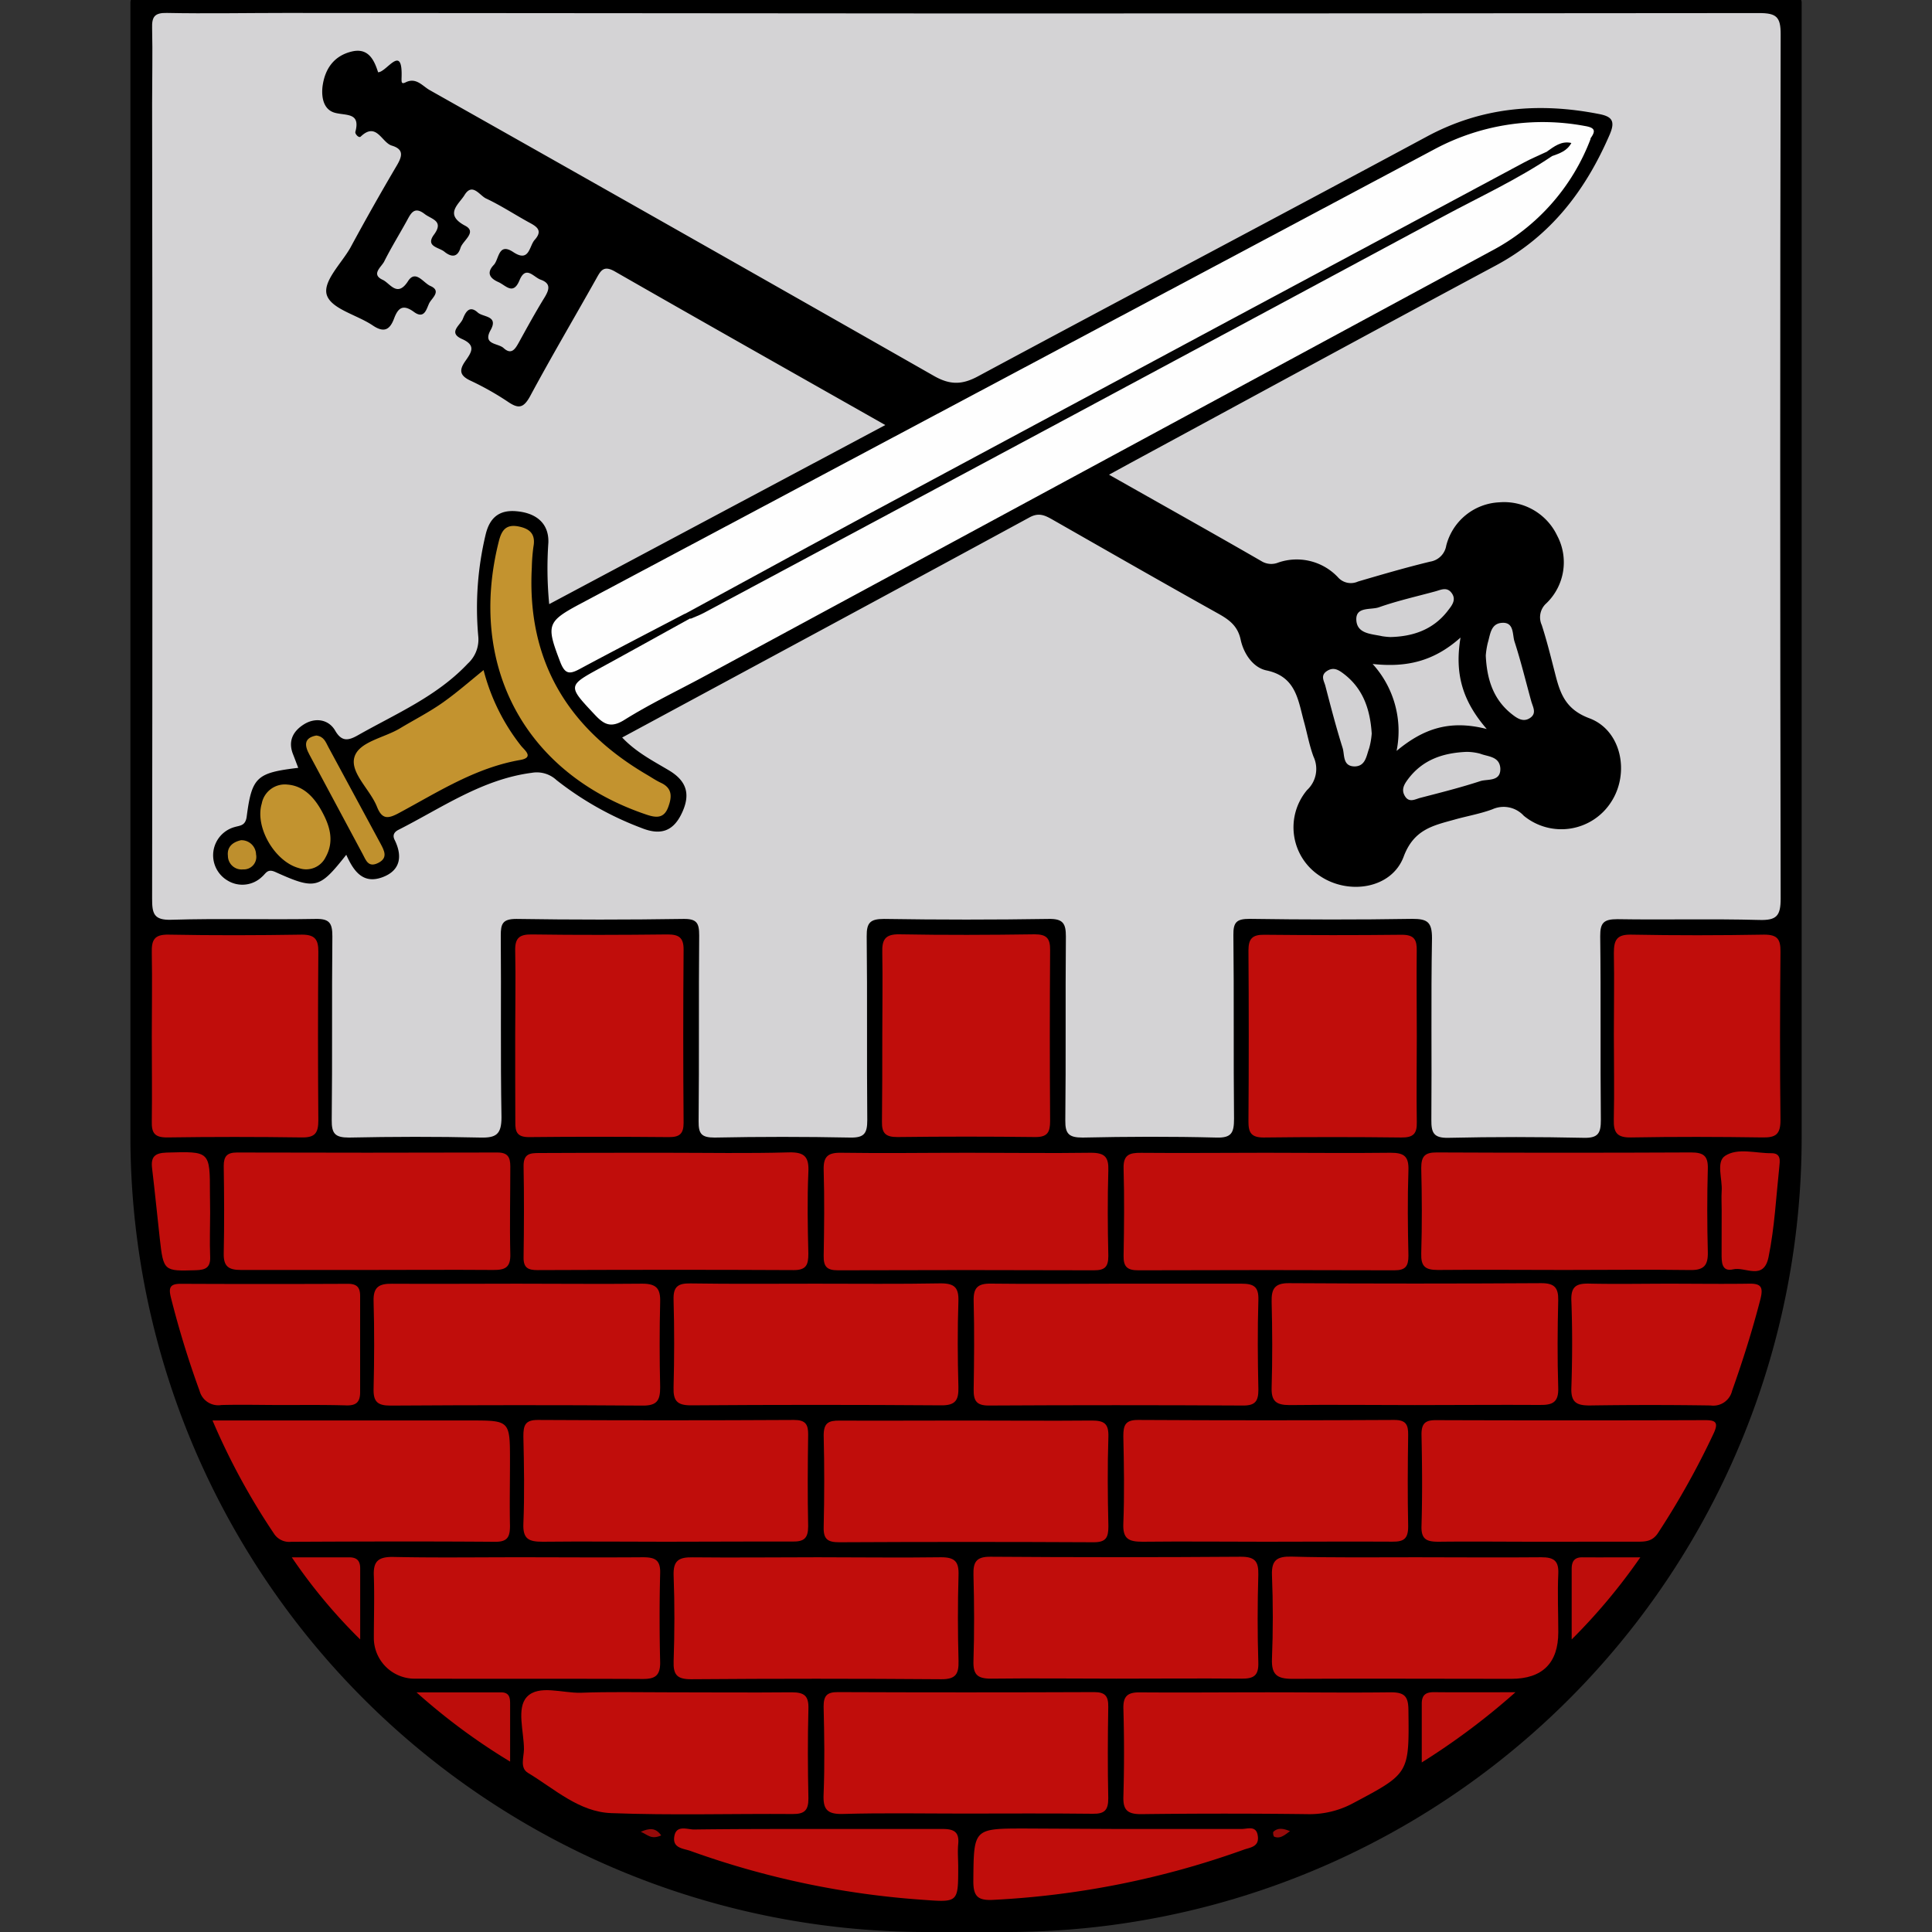 <svg id="Layer_1" data-name="Layer 1" xmlns="http://www.w3.org/2000/svg" viewBox="0 0 300 300"><rect x="0" y="0" width="300" height="300" fill="#333333" stroke="none"/><defs><style>.cls-1{fill:#d4d3d5;}.cls-2{fill:#c00d0b;}.cls-3{fill:#bd0d0b;}.cls-4{fill:#be0d0b;}.cls-5{fill:#950a09;}.cls-6{fill:#fefefe;}.cls-7{fill:#c3932f;}.cls-8{fill:#040404;}.cls-9{fill:#d3d2d4;}.cls-10{fill:#c2932f;}.cls-11{fill:#c0912e;}.cls-12{fill:#d2d1d3;}.cls-13{fill:#be8f2d;}</style></defs><path d="M21.24-.61H278.76a1,1,0,0,1,1,1V176.59A123.39,123.39,0,0,1,156.36,300h-12.5A123.62,123.62,0,0,1,20.25,176.37V.38a1,1,0,0,1,1-1Z"/><path class="cls-1" d="M150,2.09q61.58,0,123.16-.06c2.68,0,3.35.59,3.34,3.31q-.14,67.1,0,134.19c0,2.72-.65,3.4-3.34,3.32-7.34-.2-14.69,0-22-.12-2.11,0-2.7.53-2.68,2.66.12,9.51,0,19,.1,28.52,0,2-.38,2.82-2.62,2.77-7-.15-14.05-.16-21.07,0-2.29.05-2.65-.81-2.63-2.8.08-9.4-.07-18.8.1-28.2,0-2.52-.72-3-3.06-3-8.43.14-16.86.12-25.28,0-2,0-2.53.52-2.5,2.52.11,9.5,0,19,.1,28.52,0,2.17-.38,3-2.77,2.92-6.91-.18-13.83-.15-20.74,0-2.11,0-2.72-.55-2.69-2.68.11-9.51,0-19,.09-28.53,0-2-.42-2.78-2.64-2.74q-12.8.2-25.6,0c-2.16,0-2.71.59-2.69,2.7.11,9.51,0,19,.09,28.53,0,2.06-.46,2.76-2.64,2.72q-10.53-.21-21.07,0c-2.05,0-2.5-.59-2.48-2.54.1-9.62,0-19.24.09-28.85,0-1.92-.37-2.59-2.45-2.56q-13,.2-25.93,0c-2.13,0-2.44.73-2.43,2.59.08,9.4-.06,18.81.11,28.2,0,2.65-.81,3.22-3.27,3.16-6.81-.16-13.62-.14-20.42,0-2.18,0-2.69-.64-2.67-2.73.11-9.5,0-19,.1-28.52,0-2.05-.44-2.75-2.63-2.7-7.45.14-14.91-.1-22.36.13-2.78.09-3-1-3-3.29q.09-61.74,0-123.49c0-3.89.09-7.79,0-11.67-.06-1.8.42-2.4,2.3-2.36,6.16.12,12.32,0,18.47,0Z"/><path class="cls-2" d="M219.68,218.18c-6.48,0-13-.08-19.43,0-2.12,0-2.86-.62-2.79-2.76.13-4.43.11-8.86,0-13.28-.05-2,.47-2.91,2.7-2.89q19.59.12,39.19,0c2,0,2.65.69,2.61,2.64-.11,4.53-.14,9.07,0,13.6.08,2.26-.87,2.7-2.87,2.67C232.63,218.12,226.16,218.18,219.68,218.18Z"/><path class="cls-2" d="M80.3,199.33c6.48,0,13,.07,19.44,0,2.15,0,2.83.73,2.77,2.82-.11,4.42-.1,8.85,0,13.28,0,2-.47,2.85-2.71,2.83-13.06-.1-26.13-.08-39.19,0-2,0-2.65-.62-2.6-2.6.11-4.53.13-9.07,0-13.6-.07-2.21.84-2.75,2.87-2.72C67.35,199.38,73.82,199.33,80.3,199.33Z"/><path class="cls-2" d="M80.33,241.81c6.48,0,13,.05,19.44,0,1.82,0,2.8.31,2.74,2.45-.12,4.64-.11,9.29,0,13.93,0,2.08-.88,2.53-2.74,2.52-11.88-.06-23.76,0-35.64-.05a6.34,6.34,0,0,1-6.08-6.19c0-3.24.11-6.48,0-9.71-.11-2.23.58-3,2.89-3C67.37,241.9,73.85,241.81,80.33,241.81Z"/><path class="cls-2" d="M219.9,241.81c6.48,0,13,.06,19.44,0,1.95,0,2.72.55,2.63,2.57-.14,3,0,6.05,0,9.07,0,4.79-2.47,7.24-7.31,7.24-11.34,0-22.68-.06-34,0-2.42,0-3.24-.69-3.15-3.12q.26-6.48,0-13c-.09-2.36.84-2.9,3-2.86C206.94,241.89,213.42,241.81,219.9,241.81Z"/><path class="cls-2" d="M173.33,260.66c-6.49,0-13-.08-19.45,0-2.16,0-2.79-.67-2.72-2.79.14-4.42.12-8.86,0-13.28-.06-2,.39-2.88,2.64-2.86q19.45.14,38.9,0c2.19,0,2.74.74,2.69,2.79-.13,4.54-.14,9.08,0,13.61.07,2.07-.71,2.55-2.63,2.53C186.29,260.6,179.81,260.66,173.33,260.66Z"/><path class="cls-2" d="M127,241.81c6.38,0,12.75.09,19.13,0,2.17,0,2.78.71,2.71,2.79-.13,4.43-.12,8.86,0,13.29.05,2-.39,2.87-2.65,2.86q-19.44-.15-38.89,0c-2.17,0-2.77-.69-2.7-2.78.15-4.43.17-8.87,0-13.29-.09-2.34.76-2.9,3-2.86C114,241.89,120.49,241.81,127,241.81Z"/><path class="cls-2" d="M173,199.33c6.59,0,13.18,0,19.77,0,1.91,0,2.69.46,2.63,2.52-.14,4.64-.1,9.29,0,13.94,0,1.77-.48,2.47-2.36,2.46q-19.77-.11-39.54,0c-1.94,0-2.34-.82-2.31-2.53.07-4.53.12-9.07,0-13.61-.07-2.11.57-2.83,2.72-2.79C160.25,199.4,166.63,199.33,173,199.33Z"/><path class="cls-2" d="M196.51,239.4c-6.36,0-12.72-.07-19.08,0-2.15,0-3.1-.42-3-2.81.18-4.53.1-9.06,0-13.59,0-1.7.32-2.52,2.29-2.51q19.89.11,39.79,0c1.79,0,2.17.72,2.15,2.31-.07,4.74-.1,9.49,0,14.23,0,1.9-.67,2.38-2.44,2.36C209.67,239.35,203.09,239.4,196.51,239.4Z"/><path class="cls-2" d="M126.65,199.33c6.48,0,13,.07,19.44-.05,2.15,0,2.8.68,2.73,2.79-.15,4.43-.12,8.86,0,13.29.05,2-.4,2.88-2.65,2.86q-19.44-.14-38.89,0c-2.19,0-2.75-.75-2.69-2.8.12-4.53.13-9.07,0-13.61-.06-2.06.72-2.55,2.63-2.52C113.68,199.39,120.17,199.33,126.65,199.33Z"/><path class="cls-2" d="M150.09,220.58c6.47,0,12.94.06,19.41,0,1.93,0,2.67.44,2.61,2.51-.15,4.63-.11,9.27,0,13.91,0,1.73-.35,2.49-2.3,2.48q-19.74-.1-39.48,0c-1.78,0-2.48-.45-2.43-2.34.11-4.75.12-9.5,0-14.24,0-1.94.73-2.33,2.47-2.31C136.93,220.62,143.51,220.58,150.09,220.58Z"/><path class="cls-2" d="M103.35,239.4c-6.36,0-12.72-.07-19.08,0-2.13,0-3.1-.39-3-2.8.19-4.52.1-9.06,0-13.58,0-1.68.26-2.54,2.25-2.53q19.9.11,39.79,0c1.75,0,2.2.67,2.18,2.28-.07,4.75-.1,9.5,0,14.24,0,1.87-.66,2.39-2.44,2.36C116.51,239.35,109.93,239.4,103.35,239.4Z"/><path class="cls-2" d="M149.64,281.61c-6.25,0-12.51-.12-18.75.06-2.49.07-3.12-.74-3-3.11.18-4.52.11-9.06,0-13.58,0-1.69.54-2.24,2.23-2.23q19.89.08,39.78,0c1.73,0,2.21.64,2.19,2.27-.08,4.74-.1,9.49,0,14.23,0,1.83-.57,2.42-2.4,2.39C163,281.56,156.33,281.61,149.64,281.61Z"/><path class="cls-2" d="M243,197.2c-6.58,0-13.16-.06-19.74,0-2,0-2.63-.59-2.57-2.57.13-4.42.11-8.85,0-13.27,0-1.83.57-2.42,2.41-2.41q19.74.09,39.47,0c1.93,0,2.68.51,2.62,2.54-.12,4.31-.11,8.63,0,12.94.05,2.07-.62,2.83-2.79,2.78C256,197.12,249.51,197.2,243,197.2Z"/><path class="cls-2" d="M56.83,197.2c-6.47,0-12.94,0-19.41,0-1.91,0-2.72-.53-2.68-2.55.1-4.53.07-9.06,0-13.59,0-1.5.5-2.1,2.06-2.1q20.22.06,40.44,0c1.63,0,2,.75,2,2.18,0,4.53-.11,9.06,0,13.59.06,2.11-.83,2.49-2.68,2.47C70,197.15,63.41,197.2,56.83,197.2Z"/><path class="cls-2" d="M80,160.67c0-4.32.09-8.64,0-13-.06-2,.63-2.6,2.59-2.57,7,.1,14,.08,21.06,0,1.75,0,2.51.47,2.5,2.37q-.11,13.44,0,26.89c0,1.74-.67,2.22-2.3,2.21-7.24-.06-14.48-.08-21.71,0-1.82,0-2.15-.78-2.12-2.34C80,169.75,80,165.21,80,160.67Z"/><path class="cls-2" d="M137,160.93c0-4.31.08-8.64,0-13-.06-2,.42-2.89,2.66-2.85,7,.13,14,.1,21,0,1.85,0,2.42.62,2.4,2.43q-.09,13.29,0,26.57c0,1.74-.41,2.5-2.33,2.48q-10.68-.13-21.38,0c-1.83,0-2.44-.58-2.4-2.41C137,169.79,137,165.36,137,160.93Z"/><path class="cls-2" d="M250.6,160.6c0-4.2.08-8.41,0-12.61,0-2,.43-2.9,2.67-2.86,6.9.13,13.8.12,20.69,0,2.06,0,2.53.74,2.51,2.64-.08,8.72-.1,17.46,0,26.18,0,2.2-.75,2.71-2.79,2.67-6.79-.1-13.58-.12-20.37,0-2.19.05-2.78-.71-2.72-2.78C250.69,169.44,250.6,165,250.6,160.6Z"/><path class="cls-2" d="M220,160.94c0,4.43-.07,8.86,0,13.29.05,1.84-.57,2.42-2.4,2.4q-10.69-.13-21.38,0c-1.91,0-2.37-.73-2.36-2.49q.09-13.27,0-26.57c0-1.83.63-2.44,2.44-2.42,7.13.07,14.26.08,21.38,0,1.95,0,2.35.8,2.31,2.52C219.94,152.08,220,156.51,220,160.94Z"/><path class="cls-2" d="M23.57,160.91c0-4.31.08-8.63,0-12.94-.05-2,.36-2.89,2.63-2.84,6.89.13,13.79.11,20.69,0,2,0,2.56.75,2.54,2.66q-.1,13.09,0,26.19c0,1.9-.48,2.67-2.53,2.64q-10.5-.15-21,0c-1.91,0-2.37-.72-2.33-2.47C23.63,169.75,23.57,165.33,23.57,160.91Z"/><path class="cls-2" d="M103.44,179c6.36,0,12.72.12,19.08-.06,2.49-.06,3.13.77,3,3.14-.18,4.19-.1,8.4,0,12.6,0,1.68-.29,2.55-2.28,2.54-13.26-.07-26.51-.05-39.77,0-1.42,0-2.19-.31-2.17-1.95.07-4.74.09-9.49,0-14.23,0-1.9,1-2,2.43-2C90.29,179,96.87,179,103.44,179Z"/><path class="cls-2" d="M150.33,179c6.36,0,12.72.09,19.08,0,2.17,0,2.76.69,2.69,2.76-.13,4.42-.1,8.84,0,13.26,0,1.68-.53,2.24-2.22,2.23q-19.91-.07-39.79,0c-1.73,0-2.22-.61-2.19-2.26.08-4.42.13-8.84,0-13.26-.07-2.11.6-2.77,2.73-2.73C137.17,179.1,143.75,179,150.33,179Z"/><path class="cls-2" d="M196.55,179c6.46,0,12.93.08,19.4,0,2.11,0,2.82.58,2.75,2.72-.15,4.42-.1,8.84,0,13.26,0,1.63-.45,2.28-2.19,2.27q-19.87-.07-39.77,0c-1.65,0-2.3-.51-2.27-2.22.08-4.52.13-9,0-13.57-.07-2.15.9-2.47,2.71-2.45C183.61,179.07,190.08,179,196.55,179Z"/><path class="cls-2" d="M103.49,262.78c6.48,0,13,.06,19.44,0,2,0,2.66.57,2.6,2.57-.12,4.64-.1,9.29,0,13.93,0,1.85-.63,2.41-2.43,2.4-9.4-.07-18.81.22-28.19-.14-5-.18-8.81-3.77-12.93-6.25-1.28-.77-.64-2.41-.62-3.65,0-2.78-1.19-6.39.46-8.15,1.83-1.94,5.52-.56,8.38-.64C94.63,262.68,99.06,262.78,103.49,262.78Z"/><path class="cls-2" d="M196.84,262.78c6.37,0,12.75.08,19.12,0,2.13,0,2.72.63,2.74,2.74.12,9.86.17,9.83-8.5,14.43a14.26,14.26,0,0,1-7.1,1.75q-13-.16-25.92,0c-2.13,0-2.81-.65-2.74-2.76.13-4.53.13-9.08,0-13.61-.06-2,.7-2.57,2.63-2.54C183.66,262.84,190.25,262.78,196.84,262.78Z"/><path class="cls-2" d="M33,220.57H73c6.19,0,6.19,0,6.19,6.32,0,3.34-.07,6.69,0,10,0,1.69-.32,2.53-2.28,2.52-10.57-.08-21.14-.05-31.71,0a2.82,2.82,0,0,1-2.69-1.32A105.7,105.7,0,0,1,33,220.57Z"/><path class="cls-2" d="M238.63,239.4c-5.07,0-10.14-.06-15.21,0-1.82,0-2.76-.3-2.69-2.44.14-4.74.1-9.49,0-14.23,0-1.72.61-2.22,2.26-2.21q20.87.07,41.73,0c1.57,0,2.2.25,1.4,2a125.6,125.6,0,0,1-8.65,15.5c-.88,1.36-2,1.38-3.33,1.37C249,239.39,243.8,239.4,238.63,239.4Z"/><path class="cls-2" d="M259.17,199.33c4.11,0,8.21.06,12.31,0,1.95-.05,2.37.46,1.87,2.43-1.24,4.81-2.73,9.52-4.39,14.2a3,3,0,0,1-3.34,2.28q-9.39-.14-18.79,0c-2,0-2.9-.47-2.83-2.69.15-4.53.17-9.07,0-13.6-.09-2.3.89-2.68,2.87-2.63C251,199.41,255.07,199.33,259.17,199.33Z"/><path class="cls-2" d="M43.78,218.17c-3.13,0-6.26-.08-9.39,0A3,3,0,0,1,31,216a147.24,147.24,0,0,1-4.46-14.51c-.4-1.6-.11-2.15,1.57-2.14q13,.06,25.91,0c1.4,0,1.91.55,1.9,1.92,0,5,0,9.94,0,14.91,0,1.56-.63,2.08-2.12,2.05C50.48,218.13,47.13,218.17,43.78,218.17Z"/><path class="cls-2" d="M173.42,284c6.47,0,12.93,0,19.4,0,.92,0,2.3-.61,2.5,1.15.18,1.52-1,1.7-2,2a135,135,0,0,1-39.1,7.86c-2.43.13-3.1-.58-3.08-3,.07-8.08,0-8.08,8.05-8.08Z"/><path class="cls-2" d="M126.62,284c6.58,0,13.16,0,19.73,0,1.77,0,2.63.45,2.44,2.35-.11,1.18,0,2.37,0,3.56,0,5.47,0,5.5-5.34,5.1a133.58,133.58,0,0,1-36.21-7.59c-1.13-.41-2.85-.4-2.53-2.28s2.11-1,3.18-1.06C114.12,284,120.37,284,126.62,284Z"/><path class="cls-2" d="M32.63,188.28c0,2.26-.09,4.52,0,6.77.09,1.73-.62,2.15-2.25,2.19-4.93.15-5,.16-5.57-4.93-.4-3.63-.76-7.25-1.19-10.87-.22-1.78.37-2.41,2.26-2.47,6.73-.19,6.72-.27,6.72,6.41Z"/><path class="cls-2" d="M267.34,187.89c0-1-.06-1.94,0-2.9.15-1.9-.91-4.55.53-5.51,2-1.3,4.78-.38,7.22-.41,1.51,0,1.29,1.21,1.2,2.12-.5,4.68-.73,9.4-1.67,14-.76,3.73-3.62,1.47-5.48,1.91s-1.81-1.2-1.81-2.49Z"/><path class="cls-3" d="M235.32,262.77a108.38,108.38,0,0,1-14.55,10.9c0-3.4,0-6.26,0-9.11,0-1.46.71-1.82,2-1.8C226.62,262.8,230.49,262.77,235.32,262.77Z"/><path class="cls-3" d="M79.21,273.54a96.65,96.65,0,0,1-14.53-10.75c4.91,0,9,0,13.14,0,1.43,0,1.39,1.06,1.39,2Z"/><path class="cls-4" d="M45.31,241.82c3.39,0,6.14,0,8.89,0,1.22,0,1.74.53,1.73,1.75,0,3.39,0,6.79,0,11A83.73,83.73,0,0,1,45.31,241.82Z"/><path class="cls-4" d="M254.71,241.82a91.32,91.32,0,0,1-10.66,12.75c0-4.17,0-7.56,0-10.94,0-1.16.4-1.82,1.66-1.81C248.46,241.84,251.23,241.82,254.71,241.82Z"/><path class="cls-5" d="M102.67,285c-1.56.71-2.12-.13-3.17-.56C100.86,283.86,101.77,283.76,102.67,285Z"/><path class="cls-5" d="M200.31,284.34c-.92.68-1.57,1.24-2.46.85-.13-.06-.23-.67-.11-.77C198.43,283.79,199.23,283.89,200.31,284.34Z"/><path d="M85.28,93.81,137.47,66c-14.24-8.07-28.14-15.91-42-23.85-1.75-1-2.19-.12-2.87,1.1-3.43,6.11-7,12.16-10.31,18.32-1,1.79-1.77,1.93-3.37.85a44.43,44.43,0,0,0-5.9-3.33c-1.62-.77-1.76-1.6-.78-3s1.73-2.46-.5-3.45-.27-2.12.13-3.12,1-2.19,2.31-1c.81.76,3.27.46,2,2.74s1.13,2,2,2.77c1.23,1.14,1.82.17,2.39-.86,1.3-2.36,2.6-4.73,4-7,.73-1.21,1-2.16-.61-2.74-1.11-.39-2.3-2.29-3.29.09s-2.1.81-3.28.28c-1.43-.63-1.83-1.5-.71-2.67.83-.88.68-3.52,3-2,2.54,1.7,2.47-.91,3.35-1.89,1.4-1.56.13-2.15-1.06-2.8-2.17-1.2-4.26-2.57-6.5-3.62-1-.47-2.12-2.52-3.34-.53-.87,1.42-3.23,3,.1,4.76,1.91,1-.39,2.31-.73,3.46C71,40.08,70,39.89,69,39.08c-.84-.69-3-.78-1.6-2.66,1.57-2.14-.39-2.36-1.46-3.19-1.68-1.3-2.18,0-2.82,1.15-1.15,2.08-2.4,4.1-3.46,6.22-.43.86-2.11,2-.22,2.86,1.13.53,2.25,2.79,3.91.21,1.18-1.86,2.39.26,3.47.73,1.74.75.32,1.83-.12,2.59s-.7,2.71-2.42,1.45-2.47-.62-3.08,1c-.66,1.77-1.56,2.29-3.33,1.09-2.4-1.62-6.3-2.51-7.09-4.63s2.26-5,3.64-7.46Q57.9,32,61.58,25.76c.84-1.42,1.23-2.56-.74-3.15-1.59-.48-2.37-3.75-4.83-1.4-.29.28-.91-.42-.83-.73.81-3-1.34-2.51-3.11-2.95s-2.17-2.26-2-4c.34-2.83,1.8-4.91,4.64-5.55,2.47-.55,3.39,1.3,4,3.24,1.35,0,3.89-4.67,3.64,1,0,.55,0,.87.61.58,1.65-.85,2.64.56,3.76,1.19Q105.91,36.09,145,58.36c2.61,1.5,4.52,1.37,7,0,23.17-12.45,46.43-24.71,69.59-37.17,8.52-4.58,17.39-5.31,26.68-3.49,2,.38,2.6,1.06,1.69,3.18-3.75,8.69-9.16,15.77-17.68,20.34-19,10.18-37.93,20.49-56.89,30.75l-3.18,1.74c8.15,4.62,16,9,23.83,13.52a2.9,2.9,0,0,0,2.46.12,8.79,8.79,0,0,1,9.24,2.27,2.67,2.67,0,0,0,3.13.68c3.72-1.09,7.44-2.18,11.21-3.09a3,3,0,0,0,2.49-2.48A8.93,8.93,0,0,1,232.8,78a9.13,9.13,0,0,1,9,5.18,8.83,8.83,0,0,1-1.66,10.48,2.9,2.9,0,0,0-.74,3.39c.8,2.46,1.42,5,2.06,7.48.78,3.1,1.59,5.6,5.33,7,5,1.86,6.31,8.52,3.39,13a9.18,9.18,0,0,1-13.57,2.14,4.24,4.24,0,0,0-4.88-1c-1.91.71-4,1.06-5.92,1.61-3.32.92-6.28,1.53-7.85,5.74-1.87,5-8.56,6-13,3a9,9,0,0,1-2-13.34,4.48,4.48,0,0,0,1-5.19c-.67-1.81-1-3.73-1.53-5.61-.89-3.34-1.27-6.84-5.78-7.78-2.06-.43-3.53-2.58-4-4.77s-1.84-3.14-3.61-4.12c-8.56-4.78-17.08-9.66-25.6-14.52-1.15-.65-2.11-1.15-3.56-.36-21,11.41-42.07,22.75-63.27,34.19,2.18,2.3,4.78,3.62,7.26,5.1,2.83,1.69,3.42,3.81,1.91,6.84-1.36,2.73-3.36,3.24-6.17,2.11a49.57,49.57,0,0,1-13.19-7.43A4.49,4.49,0,0,0,82.59,120c-7.73,1-14,5.45-20.69,8.84-.64.32-1,.8-.63,1.56,1.27,2.56.91,4.79-1.9,5.82-3.07,1.13-4.51-1.06-5.6-3.49-4.18,5.28-4.77,5.49-11,2.68-1.25-.57-1.47.21-2.06.71a4.4,4.4,0,0,1-5.39.6,4.55,4.55,0,0,1,1.09-8.29c.87-.26,1.71-.18,1.9-1.65.8-6.15,1.57-6.78,8-7.55-.28-.72-.53-1.41-.8-2.09-.83-2.07,0-3.62,1.71-4.68s3.79-.8,4.83,1,2.11,1.52,3.58.68c5.9-3.34,12.2-6,17-11.09a5.06,5.06,0,0,0,1.63-4.29A49,49,0,0,1,75.41,83c.64-2.67,2.16-3.87,4.84-3.61,3.16.29,5,2,4.9,4.87A57.55,57.55,0,0,0,85.28,93.81Z"/><path class="cls-6" d="M106.27,95.34C100.84,98.18,95.38,101,90,103.89c-1.64.89-2.29.72-3-1.08-2.22-5.8-2.12-6.27,3.28-9.14Q156.6,58.39,222.88,23.1a35.59,35.59,0,0,1,23.2-3.54c1.73.28,1.68.84.84,2a31.56,31.56,0,0,1-3.07,1.28,13.32,13.32,0,0,0-3.64,1.5c-18.15,9.5-36.14,19.29-54.18,29q-17.67,9.5-35.34,19c-13.52,7.19-26.92,14.58-40.5,21.64A10.87,10.87,0,0,1,106.27,95.34Z"/><path class="cls-6" d="M244,22.2c.89-.62,1.77-1.31,3-.66A32.73,32.73,0,0,1,231.52,39l-122.12,66c-4.16,2.25-8.46,4.29-12.47,6.8-2.11,1.31-3.18.66-4.57-.82-4.24-4.52-4.26-4.47,1-7.34,4.62-2.52,9.21-5.08,13.82-7.62.35-1,1.3-1.4,2.16-1.84,13.6-7,27-14.4,40.49-21.58q22.83-12.14,45.57-24.43c15-8.07,30-16.06,45-24.18C241.51,23.33,242.83,23,244,22.2Z"/><path class="cls-7" d="M82.58,88.13c-.78,14.44,5.55,24.93,17.82,32.14.74.43,1.46.93,2.24,1.29,1.86.87,1.67,2.31,1.1,3.82-.67,1.76-1.91,1.61-3.43,1.09-18.72-6.33-27.74-23-22.86-42.39.43-1.72,1.1-2.72,3.08-2.33,1.79.36,2.66,1.22,2.3,3.15A28.71,28.71,0,0,0,82.58,88.13Z"/><path class="cls-7" d="M75.09,104.05A31.74,31.74,0,0,0,80.9,115.8c.54.67,2.1,1.82-.13,2.21-7,1.22-12.79,5-18.85,8.25-1.68.9-2.6,1-3.39-1-1.07-2.68-4.19-5.26-3.5-7.68s4.63-3,7.09-4.49c2.21-1.33,4.53-2.51,6.64-4S72.78,105.93,75.09,104.05Z"/><path class="cls-8" d="M241,24.24c-5.35,3.62-11.21,6.31-16.88,9.36Q166.71,64.47,109.24,95.2c-.65.35-1.36.59-2,.88l-.92-.74c12.85-7,25.67-14,38.54-20.88q45.9-24.66,91.83-49.25c1.13-.6,2.32-1.1,3.47-1.64C240.44,23.74,240.86,23.78,241,24.24Z"/><path class="cls-9" d="M226.79,99c-.94,5.65.31,9.85,4.07,14.2-5.84-1.49-9.9,0-14,3.4a15.49,15.49,0,0,0-3.72-13.5C218.38,103.67,222.62,102.72,226.79,99Z"/><path class="cls-10" d="M44.64,121.83c2.35.18,4,1.78,5.22,3.94,1.32,2.34,2.13,4.78.7,7.34a3.37,3.37,0,0,1-4.14,1.69c-3.74-1-6.87-6.35-5.78-10A3.65,3.65,0,0,1,44.64,121.83Z"/><path class="cls-11" d="M49.11,114.21c1.18.14,1.46,1,1.86,1.76L59.09,131c.58,1.09,1.2,2.22-.37,3s-1.91-.48-2.42-1.41c-2.76-5.12-5.48-10.26-8.24-15.38C47.25,115.73,47.18,114.58,49.11,114.21Z"/><path class="cls-12" d="M213,113.9a11.48,11.48,0,0,1-.4,2.3c-.43,1.15-.54,2.76-2.22,2.81-1.94,0-1.56-1.8-1.9-2.87-1-3.17-1.84-6.41-2.68-9.64-.19-.74-.82-1.6.24-2.3s1.86-.14,2.64.45C211.61,106.9,212.75,110.05,213,113.9Z"/><path class="cls-12" d="M215.9,98.92a11.05,11.05,0,0,1-1.29-.13c-1.63-.37-3.88-.34-4-2.5s2.27-1.54,3.53-2c2.84-1,5.79-1.66,8.69-2.45.91-.24,1.87-.79,2.62.3s-.11,2-.74,2.83C222.48,97.78,219.4,98.84,215.9,98.92Z"/><path class="cls-12" d="M227.72,116.75a8.28,8.28,0,0,1,2.11.28c1.22.48,3,.4,3.14,2.26.09,2.14-2,1.64-3.1,2-3.06,1-6.2,1.79-9.33,2.6-.76.2-1.69.79-2.34-.2s-.23-1.81.4-2.65C220.85,118,224,116.91,227.72,116.75Z"/><path class="cls-12" d="M230.71,101.79a12.51,12.51,0,0,1,.32-2c.39-1.28.44-3,2.26-3.08s1.54,1.78,1.87,2.87c1,3.07,1.75,6.19,2.61,9.3.25.9.9,1.88-.19,2.61s-2.07,0-2.9-.66C231.87,108.57,230.88,105.47,230.71,101.79Z"/><path class="cls-13" d="M37.41,130.47a2.26,2.26,0,0,1,2.35,2.2,1.94,1.94,0,0,1-2,2.33,2.13,2.13,0,0,1-2.37-2.11C35.23,131.51,36.13,130.76,37.41,130.47Z"/><path d="M241,24.24l-.85-.67c1.16-.8,2.27-1.73,3.85-1.37C243.34,23.44,242.15,23.83,241,24.24Z"/></svg>